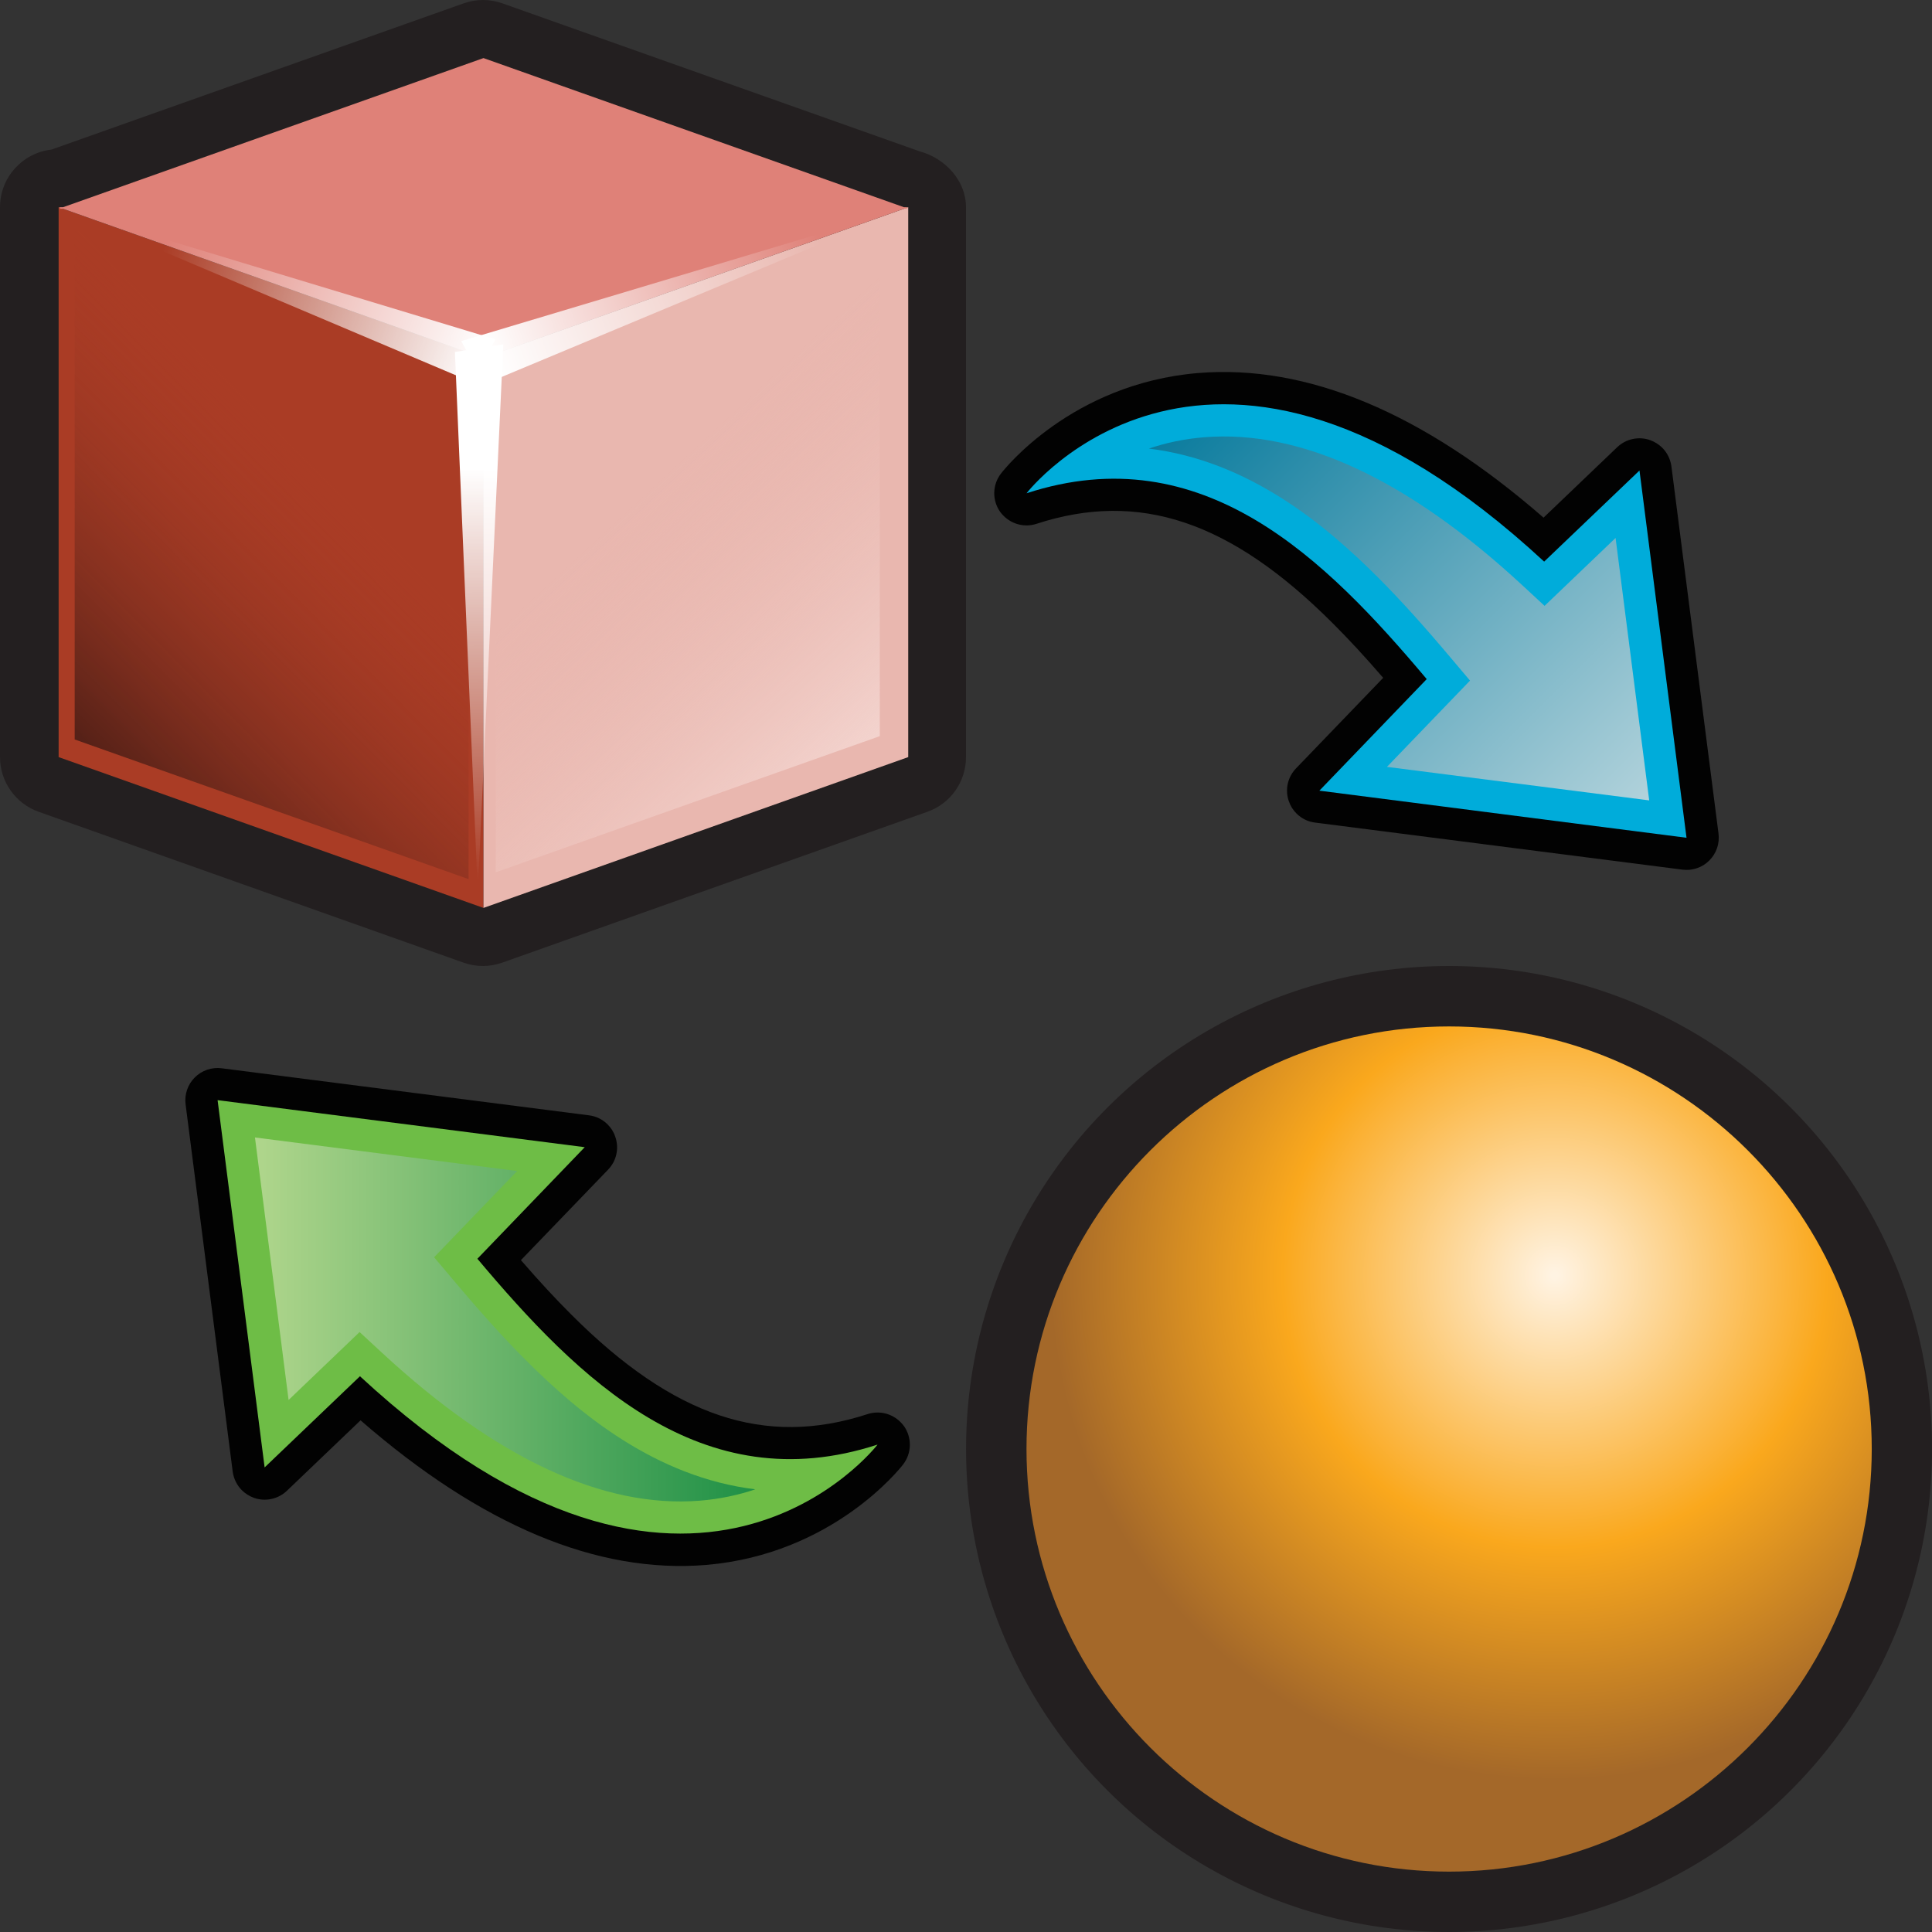 <?xml version="1.0" encoding="utf-8"?>
<!-- Generator: Adobe Illustrator 14.0.0, SVG Export Plug-In . SVG Version: 6.00 Build 43363)  -->
<!DOCTYPE svg PUBLIC "-//W3C//DTD SVG 1.1//EN" "http://www.w3.org/Graphics/SVG/1.1/DTD/svg11.dtd">
<svg version="1.1" id="Layer_1" xmlns="http://www.w3.org/2000/svg" xmlns:xlink="http://www.w3.org/1999/xlink" x="0px" y="0px"
	 width="32px" height="32px" viewBox="0 0 32 32" enable-background="new 0 0 32 32" xml:space="preserve">
<rect x="0" y="0" width="32" height="32" fill="#333333" stroke="none"/>
<g>
	<path id="path6086_5_" fill="#231F20" d="M7.999,16c-0.11,0-0.22-0.019-0.323-0.056l-7.035-2.498C0.257,13.31,0,12.946,0,12.54
		V3.432c0-0.494,0.373-0.9,0.851-0.954l6.827-2.422C7.781,0.019,7.889,0,8,0c0.109,0,0.219,0.019,0.32,0.055l6.91,2.451
		C15.652,2.619,16,2.99,16,3.432v9.108c0,0.408-0.256,0.771-0.641,0.906L8.32,15.944C8.216,15.981,8.107,16,7.999,16L7.999,16z"/>
	<polygon id="polygon5202_10_" fill="#AA3C25" points="0.971,3.432 8.008,5.928 8.008,15.038 0.971,12.54 	"/>
	<polygon id="polygon5204_10_" fill="#E9B7AF" points="15.043,3.432 8.008,5.928 8.008,15.038 15.043,12.54 	"/>
	<polygon id="polygon5206_10_" fill="#DF8178" points="14.972,3.432 8.008,0.962 1.045,3.432 0.971,3.432 1.004,3.445 0.971,3.458 
		1.045,3.458 8.008,5.928 14.972,3.458 15.043,3.458 15.01,3.445 15.043,3.432 	"/>
	
		<linearGradient id="polygon6538_1_" gradientUnits="userSpaceOnUse" x1="1360.67" y1="1748.46" x2="1369.134" y2="1740.073" gradientTransform="matrix(0.577 0 0 0.577 -784.7 -996.244)">
		<stop  offset="0" style="stop-color:#3A1813"/>
		<stop  offset="1" style="stop-color:#AA3C25;stop-opacity:0"/>
	</linearGradient>
	<polygon id="polygon6538_8_" fill="url(#polygon6538_1_)" points="1.237,3.805 7.761,6.119 7.761,14.561 1.237,12.248 	"/>
	
		<linearGradient id="polygon6548_1_" gradientUnits="userSpaceOnUse" x1="1434.551" y1="1819.566" x2="1424.932" y2="1809.211" gradientTransform="matrix(0.563 0 0 0.563 -791.727 -1010.247)">
		<stop  offset="0" style="stop-color:#FDF0ED"/>
		<stop  offset="1" style="stop-color:#E9B7AF;stop-opacity:0"/>
	</linearGradient>
	<polygon id="polygon6548_8_" fill="url(#polygon6548_1_)" points="14.572,3.962 8.211,6.216 8.211,14.448 14.572,12.193 	"/>
	
		<linearGradient id="path6572_1_" gradientUnits="userSpaceOnUse" x1="-2958.239" y1="-2654.613" x2="-2969.191" y2="-2654.641" gradientTransform="matrix(0 -0.623 -0.623 0 -1644.825 -1835.234)">
		<stop  offset="0" style="stop-color:#FFFFFF"/>
		<stop  offset="1" style="stop-color:#FFFFFF;stop-opacity:0"/>
	</linearGradient>
	<path id="path6572_10_" fill="url(#path6572_1_)" d="M7.535,5.83l0.382,9.037H7.909l0.427-9.164L7.535,5.83L7.535,5.83z"/>
	
		<linearGradient id="path6582_1_" gradientUnits="userSpaceOnUse" x1="-1239.513" y1="1966.141" x2="-1248.843" y2="1966.136" gradientTransform="matrix(-0.586 0.211 0.211 0.586 -1132.844 -883.978)">
		<stop  offset="0" style="stop-color:#FFFFFF"/>
		<stop  offset="1" style="stop-color:#FFFFFF;stop-opacity:0"/>
	</linearGradient>
	<path id="path6582_14_" fill="url(#path6582_1_)" d="M8.032,6.359l7.013-2.928L7.64,5.65L8.032,6.359z"/>
	
		<linearGradient id="path6586_1_" gradientUnits="userSpaceOnUse" x1="1971.322" y1="808.267" x2="1962.344" y2="808.259" gradientTransform="matrix(0.586 0.211 -0.211 0.586 -976.544 -884.008)">
		<stop  offset="0" style="stop-color:#FFFFFF"/>
		<stop  offset="1" style="stop-color:#FFFFFF;stop-opacity:0"/>
	</linearGradient>
	<path id="path6586_10_" fill="url(#path6586_1_)" d="M7.813,6.327l-6.84-2.896l7.233,2.19L7.813,6.327z"/>
</g>
<g>
	<circle fill="#231F20" cx="24.001" cy="24" r="8"/>
	
		<radialGradient id="SVGID_1_" cx="307.29" cy="-392.965" r="8.356" gradientTransform="matrix(1 0 0 -1 -281.54 -371.84)" gradientUnits="userSpaceOnUse">
		<stop  offset="0.006" style="stop-color:#FFF3E2"/>
		<stop  offset="0.539" style="stop-color:#FAA81D"/>
		<stop  offset="1" style="stop-color:#A46829"/>
	</radialGradient>
	<path fill="url(#SVGID_1_)" d="M24.001,31c-3.86,0-6.999-3.141-6.999-7s3.139-6.999,6.999-6.999c3.859,0,7.001,3.14,7.001,6.999
		S27.86,31,24.001,31L24.001,31z"/>
</g>
<g>
	<path id="path4235_1_" opacity="0.98" fill="#020202" enable-background="new    " d="M21.474,13.474
		c0.082,0.082,0.19,0.137,0.311,0.151l6.082,0.779c0.164,0.021,0.328-0.034,0.445-0.152c0.117-0.117,0.173-0.281,0.152-0.445
		l-0.78-6.082c-0.016-0.119-0.07-0.227-0.152-0.309c-0.057-0.056-0.124-0.098-0.2-0.126c-0.188-0.067-0.4-0.022-0.546,0.117
		l-1.22,1.167c-1.999-1.742-3.922-2.545-5.726-2.395c-2.095,0.177-3.215,1.604-3.261,1.665c-0.143,0.185-0.148,0.442-0.014,0.633
		c0.018,0.025,0.038,0.048,0.06,0.069c0.14,0.14,0.35,0.193,0.543,0.13c1.7-0.554,3.215-0.045,4.906,1.647
		c0.261,0.26,0.527,0.547,0.836,0.904l-1.442,1.498c-0.142,0.146-0.188,0.357-0.12,0.548C21.374,13.351,21.418,13.418,21.474,13.474
		L21.474,13.474z"/>
	<path id="path7827_1_" fill="#00ACDA" d="M27.934,13.876l-0.779-6.083l-1.579,1.509c-5.518-5.108-8.573-1.132-8.573-1.132
		c2.921-0.953,4.961,1.097,6.628,3.078l-1.778,1.848L27.934,13.876L27.934,13.876z"/>
	
		<linearGradient id="path4246_3_" gradientUnits="userSpaceOnUse" x1="9.938" y1="6.058" x2="19.918" y2="6.058" gradientTransform="matrix(-0.707 -0.707 -0.707 0.707 38.627 16)">
		<stop  offset="0" style="stop-color:#B1D2DB"/>
		<stop  offset="1" style="stop-color:#0B7C9E"/>
	</linearGradient>
	<path id="path4246_1_" fill="url(#path4246_3_)" d="M22.972,12.702l4.344,0.555L26.759,8.91l-1.176,1.125l-0.368-0.341
		c-1.895-1.754-3.666-2.579-5.265-2.452c-0.341,0.027-0.648,0.095-0.921,0.188c1.649,0.203,2.91,1.249,3.8,2.139
		c0.366,0.367,0.739,0.779,1.209,1.337l0.31,0.367L22.972,12.702z"/>
</g>
<g>
	<path id="path4235_2_" opacity="0.98" fill="#020202" enable-background="new    " d="M10.064,18.624
		c-0.082-0.082-0.19-0.137-0.311-0.151l-6.082-0.779c-0.164-0.021-0.328,0.035-0.445,0.152s-0.173,0.281-0.152,0.445l0.78,6.082
		c0.016,0.119,0.07,0.228,0.152,0.31c0.057,0.056,0.124,0.098,0.2,0.126c0.188,0.067,0.4,0.022,0.546-0.117l1.22-1.167
		c1.999,1.741,3.922,2.545,5.726,2.395c2.095-0.178,3.215-1.604,3.261-1.665c0.143-0.185,0.148-0.442,0.014-0.634
		c-0.018-0.024-0.038-0.048-0.06-0.069c-0.14-0.14-0.35-0.193-0.543-0.13c-1.7,0.554-3.215,0.045-4.906-1.647
		c-0.261-0.26-0.527-0.547-0.836-0.903l1.442-1.497c0.142-0.146,0.188-0.357,0.12-0.549C10.164,18.747,10.12,18.68,10.064,18.624
		L10.064,18.624z"/>
	<path id="path7827_2_" fill="#6EBD46" d="M3.604,18.222l0.779,6.083l1.579-1.51c5.518,5.108,8.573,1.132,8.573,1.132
		c-2.921,0.953-4.961-1.097-6.628-3.078l1.778-1.848L3.604,18.222L3.604,18.222z"/>
	<linearGradient id="path4246_4_" gradientUnits="userSpaceOnUse" x1="4.223" y1="21.854" x2="12.509" y2="21.854">
		<stop  offset="0" style="stop-color:#B0D68C"/>
		<stop  offset="1" style="stop-color:#1E9046"/>
	</linearGradient>
	<path id="path4246_2_" fill="url(#path4246_4_)" d="M8.566,19.396L4.223,18.84l0.557,4.348l1.176-1.125l0.368,0.34
		c1.895,1.755,3.666,2.58,5.265,2.453c0.341-0.027,0.648-0.096,0.921-0.188c-1.649-0.203-2.91-1.249-3.8-2.139
		C8.343,22.162,7.97,21.749,7.5,21.191l-0.31-0.367L8.566,19.396z"/>
</g>
</svg>
